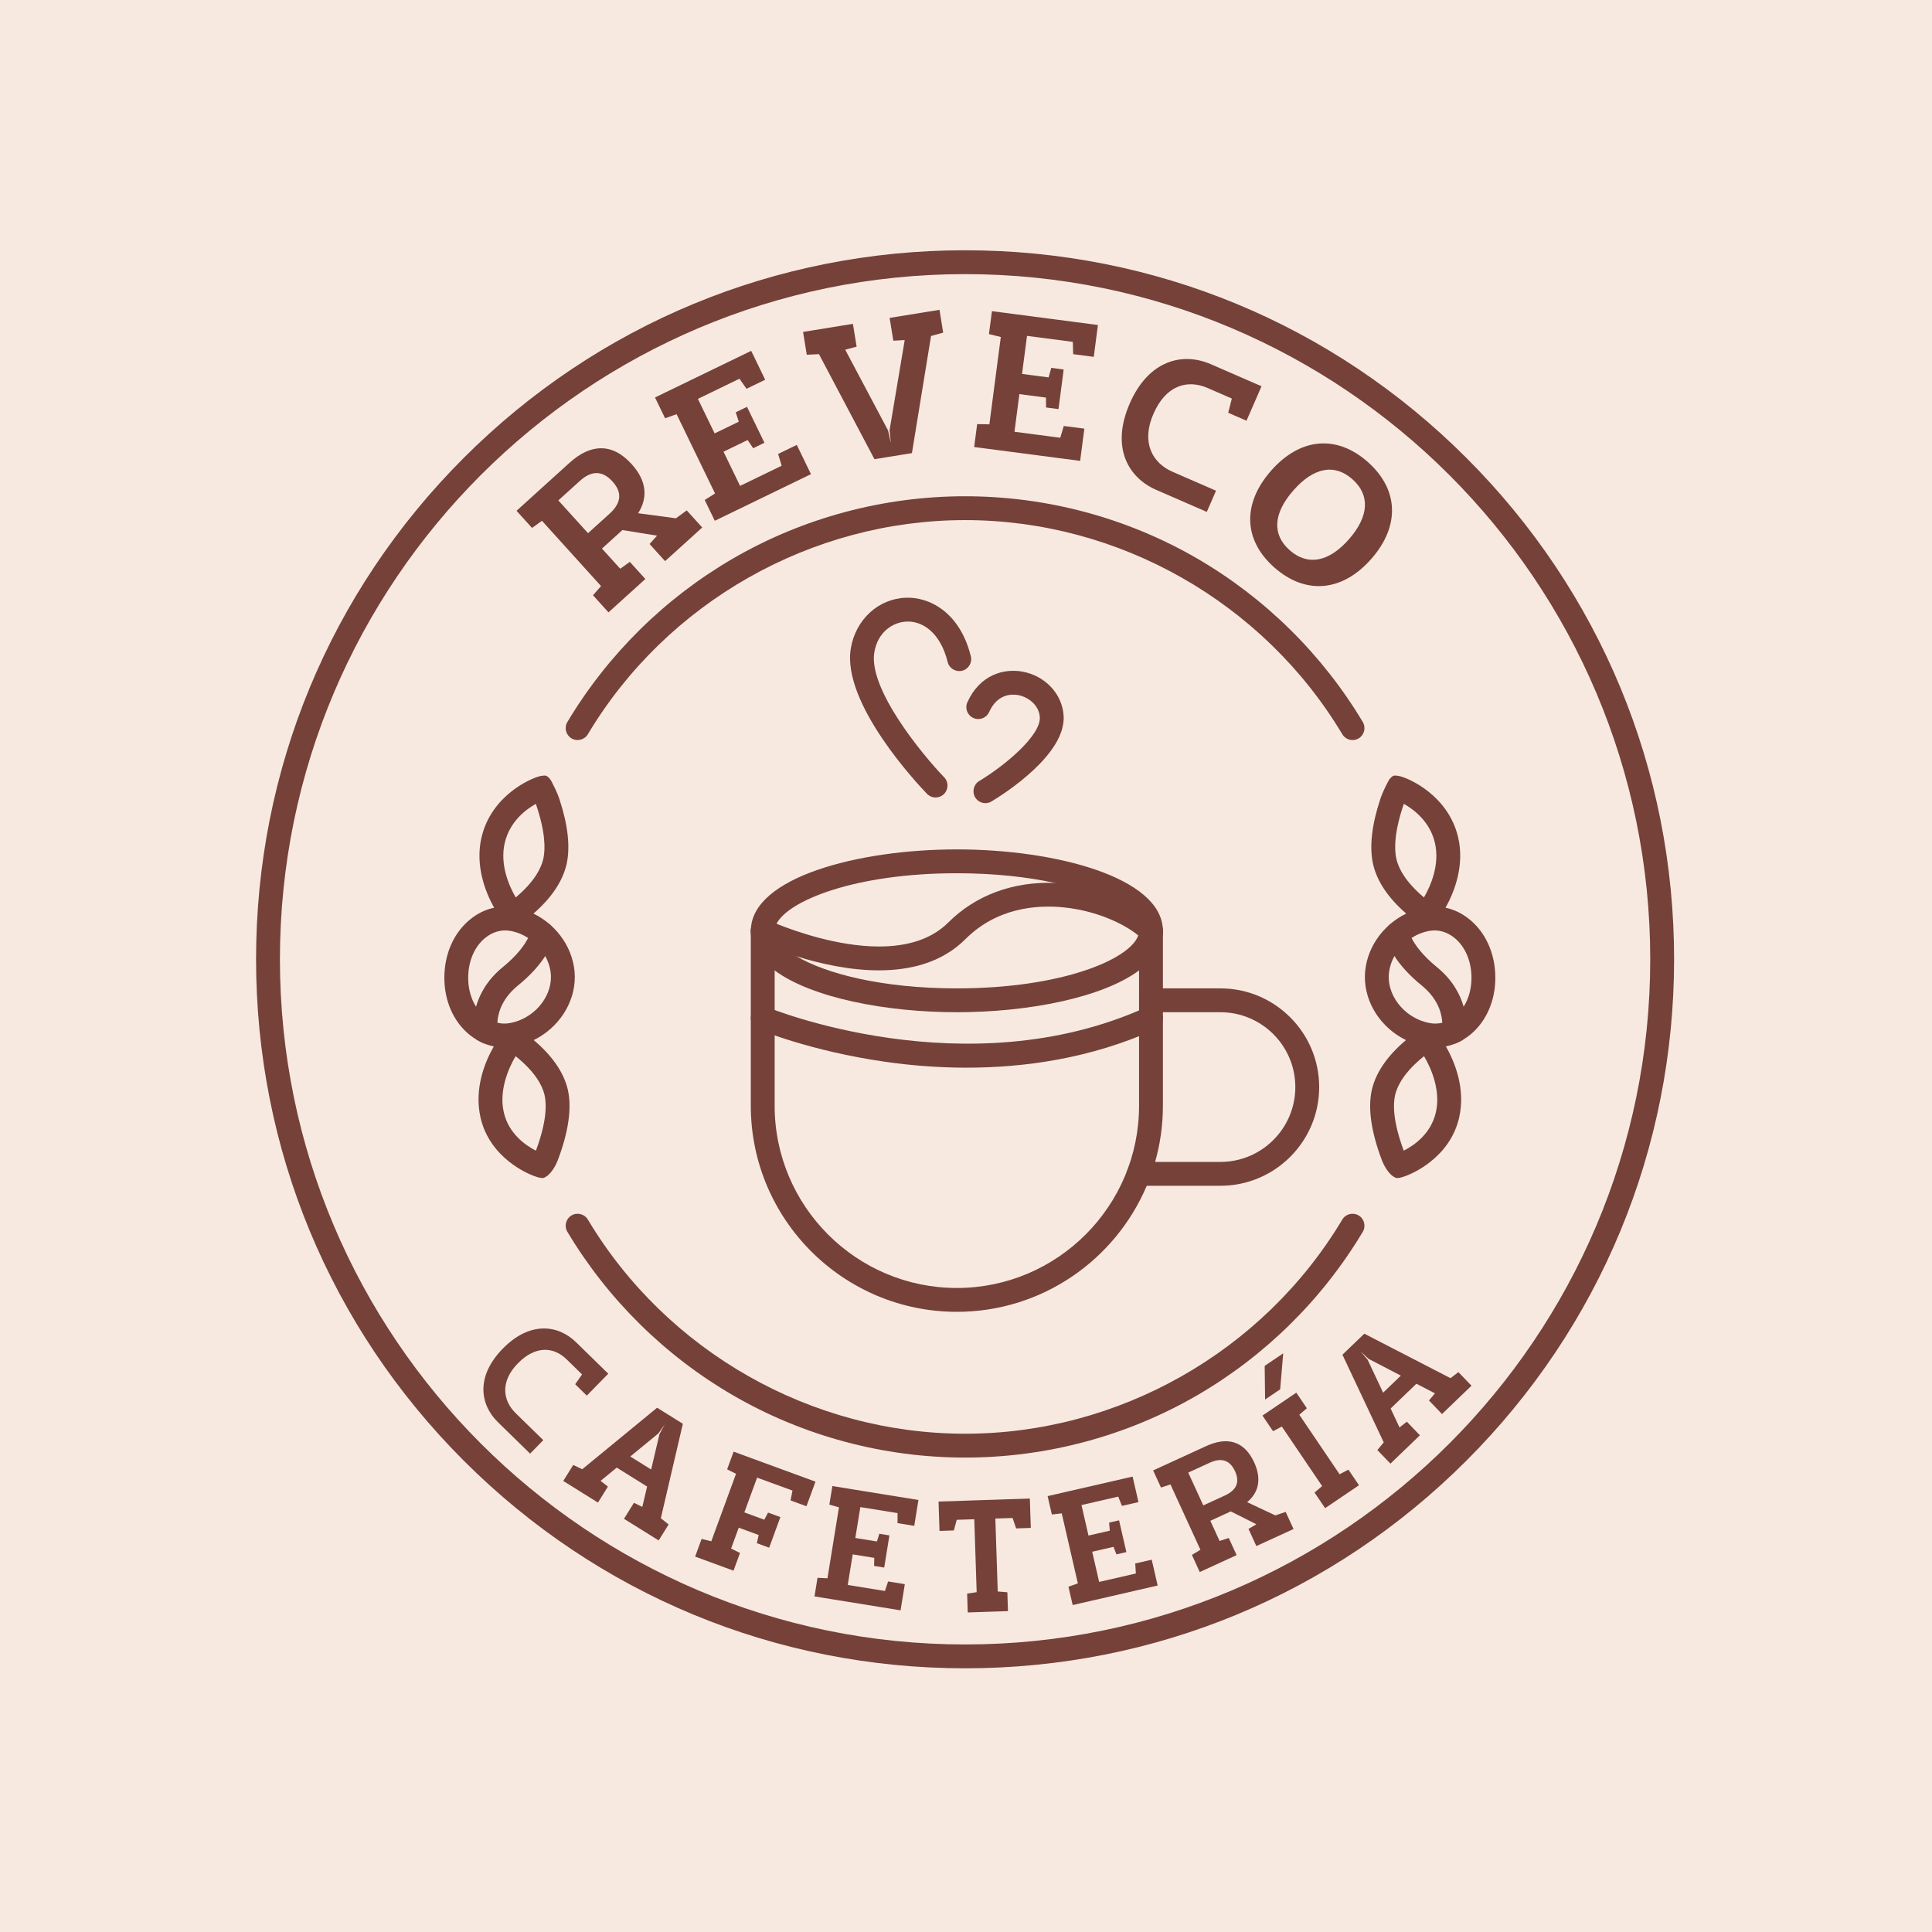 <svg xmlns="http://www.w3.org/2000/svg" xmlns:xlink="http://www.w3.org/1999/xlink" width="500" zoomAndPan="magnify" viewBox="0 0 375 375" height="500" preserveAspectRatio="xMidYMid meet" version="1.0"><defs><g/><clipPath id="22b29242ed"><path d="M 49.703 48.578 L 324.953 48.578 L 324.953 323.828 L 49.703 323.828 Z M 49.703 48.578 " clip-rule="nonzero"/></clipPath></defs><rect x="-37.5" width="450" fill="#ffffff" y="-37.5" height="450" fill-opacity="1"/><rect x="-37.5" width="450" fill="#ffffff" y="-37.5" height="450" fill-opacity="1"/><rect x="-37.5" width="450" fill="#f7e9e0" y="-37.5" height="450" fill-opacity="1"/><g clip-path="url(#22b29242ed)"><path fill="#754138" d="M 284.633 88.883 C 258.641 62.891 224.082 48.578 187.32 48.578 C 150.562 48.578 116 62.891 90.008 88.883 C 64.016 114.875 49.703 149.438 49.703 186.195 C 49.703 222.957 64.016 257.516 90.008 283.508 C 116 309.5 150.562 323.816 187.32 323.816 C 224.082 323.816 258.641 309.5 284.633 283.508 C 310.625 257.516 324.941 222.957 324.941 186.195 C 324.941 149.438 310.625 114.875 284.633 88.883 Z M 187.32 319.188 C 113.992 319.188 54.332 259.523 54.332 186.195 C 54.332 112.867 113.992 53.207 187.32 53.207 C 260.648 53.207 320.312 112.867 320.312 186.195 C 320.312 259.523 260.648 319.188 187.32 319.188 Z M 187.32 319.188 " fill-opacity="1" fill-rule="nonzero"/></g><path fill="#754138" d="M 263.719 143.316 C 263.34 143.535 262.938 143.645 262.531 143.645 C 261.742 143.645 260.973 143.238 260.539 142.516 C 245.211 116.879 217.156 100.953 187.32 100.953 C 157.488 100.953 129.43 116.879 114.102 142.516 C 113.449 143.609 112.027 143.969 110.926 143.316 C 109.832 142.656 109.473 141.238 110.129 140.137 C 117.969 127.027 129.094 116.051 142.305 108.391 C 155.926 100.496 171.492 96.324 187.32 96.324 C 203.152 96.324 218.719 100.496 232.34 108.391 C 245.547 116.051 256.676 127.031 264.516 140.137 C 265.168 141.238 264.809 142.66 263.719 143.316 Z M 263.719 143.316 " fill-opacity="1" fill-rule="nonzero"/><path fill="#754138" d="M 264.516 239.094 C 256.676 252.207 245.547 263.184 232.34 270.844 C 218.719 278.734 203.152 282.914 187.32 282.914 C 171.492 282.914 155.926 278.734 142.305 270.844 C 129.094 263.184 117.969 252.207 110.129 239.094 C 109.473 237.996 109.832 236.578 110.926 235.918 C 112.027 235.262 113.449 235.621 114.102 236.715 C 129.43 262.355 157.488 278.285 187.32 278.285 C 217.156 278.285 245.211 262.355 260.539 236.715 C 261.195 235.621 262.617 235.262 263.719 235.918 C 264.809 236.578 265.168 237.996 264.516 239.094 Z M 264.516 239.094 " fill-opacity="1" fill-rule="nonzero"/><path fill="#754138" d="M 225.719 180.672 L 225.719 214.629 C 225.719 218.41 225.191 222.059 224.207 225.527 C 223.762 227.109 223.219 228.656 222.582 230.156 C 216.508 244.516 202.273 254.625 185.723 254.625 C 163.672 254.625 145.73 236.68 145.73 214.629 L 145.73 180.672 C 145.73 180.59 145.734 180.504 145.742 180.422 C 145.77 180.172 145.84 179.926 145.949 179.688 C 145.957 179.68 145.957 179.668 145.961 179.664 C 146.008 179.566 146.059 179.473 146.117 179.387 C 146.117 179.387 146.125 179.379 146.125 179.375 C 146.184 179.289 146.246 179.207 146.316 179.133 C 146.32 179.125 146.328 179.121 146.328 179.121 C 146.402 179.039 146.477 178.965 146.559 178.898 L 146.574 178.883 C 146.645 178.824 146.719 178.766 146.801 178.723 C 146.816 178.711 146.828 178.703 146.84 178.699 C 146.93 178.641 147.016 178.594 147.102 178.559 C 147.199 178.512 147.305 178.477 147.41 178.449 C 147.5 178.418 147.598 178.398 147.699 178.387 C 147.715 178.379 147.73 178.379 147.742 178.379 C 147.844 178.363 147.945 178.355 148.043 178.355 C 148.305 178.355 148.566 178.398 148.82 178.488 C 148.883 178.512 148.949 178.535 149.004 178.57 C 149.012 178.57 149.023 178.57 149.027 178.574 C 149.047 178.582 149.059 178.594 149.074 178.598 C 149.84 178.977 150.359 179.762 150.359 180.672 L 150.359 214.629 C 150.359 234.129 166.227 249.996 185.723 249.996 C 205.223 249.996 221.09 234.129 221.09 214.629 L 221.09 180.672 C 221.09 179.391 222.125 178.355 223.406 178.355 C 224.039 178.355 224.621 178.617 225.043 179.035 C 225.102 179.09 225.152 179.148 225.199 179.207 C 225.25 179.27 225.297 179.336 225.336 179.398 C 225.383 179.461 225.418 179.523 225.453 179.594 C 225.488 179.652 225.512 179.711 225.535 179.77 C 225.57 179.836 225.59 179.906 225.613 179.98 C 225.637 180.051 225.656 180.125 225.672 180.203 C 225.691 180.281 225.703 180.359 225.707 180.434 C 225.715 180.516 225.719 180.594 225.719 180.672 Z M 225.719 180.672 " fill-opacity="1" fill-rule="nonzero"/><path fill="#754138" d="M 225.707 180.434 C 225.402 170.32 204.965 164.867 185.723 164.867 C 166.492 164.867 146.066 170.32 145.742 180.422 C 145.734 180.504 145.73 180.59 145.73 180.672 C 145.73 183.633 147.449 186.207 150.359 188.359 C 157.527 193.672 171.938 196.473 185.723 196.473 C 199.512 196.473 213.922 193.672 221.09 188.359 C 224 186.207 225.719 183.633 225.719 180.672 C 225.719 180.594 225.715 180.516 225.707 180.434 Z M 185.723 191.844 C 171.098 191.844 160.238 188.945 154.637 185.629 C 151.848 183.977 150.359 182.223 150.359 180.672 C 150.359 180.227 150.48 179.77 150.723 179.301 C 152.992 174.832 165.891 169.496 185.723 169.496 C 193.062 169.496 199.449 170.227 204.703 171.371 C 215.137 173.652 221.09 177.57 221.09 180.672 C 221.09 180.961 221.039 181.262 220.934 181.566 C 219.379 186.129 206.266 191.844 185.723 191.844 Z M 185.723 191.844 " fill-opacity="1" fill-rule="nonzero"/><path fill="#754138" d="M 256.051 211.004 C 256.051 221.562 247.457 230.156 236.891 230.156 L 221.02 230.156 C 219.742 230.156 218.707 229.117 218.707 227.84 C 218.707 226.562 219.742 225.527 221.02 225.527 L 236.891 225.527 C 244.906 225.527 251.422 219.012 251.422 211.004 C 251.422 202.992 244.906 196.473 236.891 196.473 L 223.406 196.473 C 222.781 196.473 222.211 196.223 221.797 195.82 C 221.363 195.402 221.09 194.812 221.09 194.16 C 221.09 192.887 222.125 191.844 223.406 191.844 L 236.891 191.844 C 247.457 191.844 256.051 200.438 256.051 211.004 Z M 256.051 211.004 " fill-opacity="1" fill-rule="nonzero"/><path fill="#754138" d="M 225.719 180.672 C 225.719 181.266 225.492 181.855 225.043 182.309 C 224.141 183.211 222.668 183.211 221.766 182.309 C 221.562 182.105 221.34 181.902 221.09 181.695 C 221.043 181.648 220.984 181.609 220.934 181.566 C 218.121 179.258 212.77 176.766 206.508 176.129 C 201.141 175.578 193.461 176.211 187.363 182.309 C 182.82 186.844 176.691 188.344 170.582 188.344 C 164.789 188.344 159.016 187 154.637 185.629 C 152.984 185.113 151.539 184.598 150.359 184.141 C 148.473 183.426 147.281 182.871 147.062 182.766 C 146.223 182.371 145.73 181.539 145.73 180.672 C 145.73 180.59 145.734 180.504 145.742 180.422 C 145.77 180.172 145.84 179.926 145.949 179.688 C 145.957 179.68 145.957 179.668 145.961 179.664 C 146.008 179.566 146.059 179.473 146.117 179.387 C 146.117 179.387 146.125 179.379 146.125 179.375 C 146.184 179.289 146.246 179.207 146.316 179.133 C 146.32 179.125 146.328 179.121 146.328 179.121 C 146.402 179.039 146.477 178.965 146.559 178.898 L 146.574 178.883 C 146.645 178.824 146.719 178.766 146.801 178.723 C 146.816 178.711 146.828 178.703 146.84 178.699 C 146.93 178.641 147.016 178.594 147.102 178.559 C 147.199 178.512 147.305 178.477 147.41 178.449 C 147.5 178.418 147.598 178.398 147.699 178.387 C 147.715 178.379 147.73 178.379 147.742 178.379 C 147.844 178.363 147.945 178.355 148.043 178.355 C 148.305 178.355 148.566 178.398 148.82 178.488 C 148.883 178.512 148.949 178.535 149.004 178.57 C 149.012 178.57 149.023 178.57 149.027 178.574 C 149.047 178.582 149.059 178.594 149.074 178.598 C 149.242 178.676 149.82 178.934 150.723 179.301 C 154.219 180.711 162.59 183.715 170.629 183.715 C 175.676 183.715 180.586 182.535 184.086 179.035 C 189.359 173.77 196.613 171.082 204.703 171.371 C 205.457 171.395 206.215 171.449 206.977 171.523 C 214.113 172.246 221.207 175.195 225.043 179.035 C 225.102 179.09 225.152 179.148 225.199 179.207 C 225.25 179.27 225.297 179.336 225.336 179.398 C 225.383 179.461 225.418 179.523 225.453 179.594 C 225.488 179.652 225.512 179.711 225.535 179.77 C 225.57 179.836 225.59 179.906 225.613 179.98 C 225.637 180.051 225.656 180.125 225.672 180.203 C 225.691 180.281 225.703 180.359 225.707 180.434 C 225.715 180.516 225.719 180.594 225.719 180.672 Z M 225.719 180.672 " fill-opacity="1" fill-rule="nonzero"/><path fill="#754138" d="M 187.621 207.234 C 181.762 207.234 176.387 206.75 171.797 206.09 C 157.367 204.02 147.566 199.945 147.152 199.77 C 145.973 199.273 145.422 197.918 145.914 196.738 C 146.406 195.559 147.766 195.008 148.941 195.5 C 149.324 195.664 187.555 211.324 222.449 195.523 C 223.613 194.996 224.984 195.512 225.512 196.676 C 226.035 197.84 225.523 199.211 224.359 199.734 C 211.734 205.465 198.797 207.234 187.621 207.234 Z M 187.621 207.234 " fill-opacity="1" fill-rule="nonzero"/><path fill="#754138" d="M 192.453 155.559 C 192.082 155.785 191.672 155.887 191.27 155.887 C 190.48 155.887 189.719 155.488 189.281 154.773 C 188.625 153.68 188.977 152.254 190.07 151.594 C 195.094 148.57 202.059 142.727 201.828 139.199 C 201.676 136.863 199.59 135.277 197.605 134.914 C 196.457 134.707 193.621 134.605 191.984 138.211 C 191.457 139.375 190.086 139.891 188.926 139.355 C 187.754 138.832 187.242 137.461 187.773 136.297 C 190.207 130.926 194.879 129.711 198.438 130.359 C 202.879 131.168 206.172 134.684 206.449 138.898 C 206.938 146.449 194.879 154.102 192.453 155.559 Z M 192.453 155.559 " fill-opacity="1" fill-rule="nonzero"/><path fill="#754138" d="M 186.75 130.188 C 185.504 130.492 184.254 129.742 183.941 128.496 C 182.461 122.535 178.863 120.527 175.992 120.645 C 173.348 120.742 170.379 122.625 169.707 126.605 C 168.5 133.727 179.082 146.531 183.258 150.867 C 184.152 151.785 184.121 153.25 183.203 154.141 C 182.758 154.574 182.172 154.789 181.598 154.789 C 180.992 154.789 180.383 154.551 179.934 154.082 C 178.227 152.316 163.332 136.523 165.145 125.836 C 166.086 120.258 170.477 116.219 175.82 116.016 C 180.285 115.844 186.281 118.719 188.438 127.379 C 188.746 128.625 187.988 129.879 186.75 130.188 Z M 186.75 130.188 " fill-opacity="1" fill-rule="nonzero"/><path fill="#754138" d="M 285.305 178.512 C 283.875 177.328 282.262 176.539 280.578 176.188 C 279.277 175.91 277.93 175.887 276.586 176.133 C 275.309 176.367 274.086 176.77 272.945 177.328 C 268.254 179.602 264.988 184.344 264.922 189.535 L 264.922 189.551 C 264.887 194.75 268.133 199.551 272.895 201.883 C 274.035 202.449 275.266 202.867 276.555 203.117 C 277.238 203.25 277.922 203.312 278.594 203.312 C 279.289 203.312 279.969 203.242 280.641 203.105 C 281.273 202.98 281.898 202.793 282.5 202.547 C 282.992 202.348 283.477 202.109 283.945 201.832 C 284.465 201.52 284.969 201.164 285.457 200.766 C 288.527 198.207 290.277 194.164 290.242 189.668 C 290.211 185.145 288.414 181.074 285.305 178.512 Z M 284.09 195.398 C 283.645 196.09 283.113 196.699 282.5 197.207 C 281.723 197.852 280.855 198.289 279.945 198.516 C 279.133 198.711 278.281 198.73 277.438 198.566 C 272.988 197.719 269.527 193.77 269.551 189.594 C 269.566 188.188 269.973 186.809 270.66 185.57 C 271.441 184.164 272.594 182.938 273.98 182.055 C 275.016 181.387 276.176 180.914 277.414 180.688 C 279.137 180.371 280.891 180.867 282.355 182.078 C 284.402 183.773 285.59 186.551 285.613 189.703 C 285.629 191.855 285.086 193.836 284.09 195.398 Z M 284.09 195.398 " fill-opacity="1" fill-rule="nonzero"/><path fill="#754138" d="M 284.09 195.398 C 283.414 193 281.945 190.246 279.031 187.828 C 275.988 185.371 274.594 183.281 273.98 182.055 C 273.688 181.469 273.566 181.074 273.531 180.938 C 273.531 180.961 273.531 180.977 273.535 180.996 C 273.531 180.973 273.531 180.953 273.523 180.93 L 273.523 180.914 C 273.52 180.906 273.52 180.902 273.52 180.895 C 273.344 179.734 272.297 178.871 271.113 178.934 C 269.832 179 268.855 180.086 268.918 181.363 C 268.926 181.395 269.035 183.043 270.66 185.57 C 271.707 187.215 273.398 189.223 276.098 191.402 C 279.277 194.055 279.879 196.969 279.945 198.516 C 279.969 199.066 279.93 199.441 279.914 199.574 C 279.836 199.859 279.812 200.16 279.855 200.465 L 280.094 202.203 L 282.5 202.547 C 282.992 202.348 283.477 202.109 283.945 201.832 L 284.27 201.098 C 284.605 200.34 284.855 198.098 284.09 195.398 Z M 279.938 199.492 C 280.047 199.082 280.301 198.684 280.664 198.383 C 280.324 198.672 280.07 199.059 279.938 199.492 Z M 279.938 199.492 " fill-opacity="1" fill-rule="nonzero"/><path fill="#754138" d="M 283.008 162.449 L 283.004 162.445 C 281.094 154.465 273.645 151.16 271.824 150.688 C 271.816 150.688 271.816 150.688 271.812 150.68 C 271.754 150.668 271.703 150.656 271.656 150.645 L 271.637 150.645 C 271.574 150.629 271.523 150.617 271.465 150.613 C 270.914 150.508 270.637 150.535 270.566 150.547 C 270.555 150.547 270.551 150.547 270.551 150.547 C 270.059 150.723 269.695 151.234 269.52 151.527 C 269.449 151.641 269.418 151.723 269.418 151.723 C 268.941 152.629 268.359 153.824 268.012 154.812 C 267.965 154.934 267.922 155.055 267.891 155.172 C 266.238 160.184 265.777 164.387 266.512 167.727 C 267.285 171.066 269.445 174.289 272.945 177.328 C 273.477 177.801 274.047 178.266 274.641 178.723 L 274.66 179.078 L 277.297 180.227 L 278.402 179.305 C 278.664 179.086 279.59 177.953 280.578 176.188 C 282.344 173.039 284.305 167.902 283.008 162.449 Z M 271.031 166.707 C 270.621 164.855 270.586 161.547 272.484 156.023 C 273.484 156.59 274.746 157.457 275.879 158.684 C 277.012 159.914 278.016 161.508 278.5 163.527 C 279.52 167.801 277.691 171.945 276.391 174.191 C 272.707 171.105 271.43 168.449 271.031 166.707 Z M 271.031 166.707 " fill-opacity="1" fill-rule="nonzero"/><path fill="#754138" d="M 280.641 203.105 C 280.457 202.781 280.27 202.48 280.094 202.203 C 279.258 200.887 278.547 200.055 278.328 199.887 L 277.148 198.977 L 274.52 200.352 L 274.531 200.594 C 273.957 201.02 273.414 201.449 272.895 201.883 C 269.328 204.891 267.121 208.078 266.305 211.395 C 265.457 214.984 266.113 219.637 268.242 225.246 C 268.242 225.258 268.246 225.27 268.254 225.281 C 268.266 225.312 268.277 225.34 268.289 225.371 C 268.52 225.926 269.516 228.156 271.031 228.648 L 271.035 228.648 C 271.078 228.656 271.117 228.656 271.164 228.656 C 271.371 228.656 271.602 228.633 271.848 228.57 C 273.051 228.273 275.457 227.273 277.781 225.387 C 280.109 223.508 282.355 220.734 283.223 216.902 C 284.465 211.406 282.457 206.273 280.641 203.105 Z M 278.707 215.879 C 277.766 220.039 274.516 222.301 272.465 223.344 C 270.348 217.656 270.371 214.305 270.805 212.477 C 271.234 210.723 272.57 208.078 276.406 205 C 277.812 207.375 279.664 211.668 278.707 215.879 Z M 278.707 215.879 " fill-opacity="1" fill-rule="nonzero"/><path fill="#754138" d="M 91.184 178.512 C 92.613 177.328 94.227 176.539 95.91 176.188 C 97.215 175.91 98.562 175.887 99.902 176.133 C 101.184 176.367 102.402 176.77 103.543 177.328 C 108.234 179.602 111.5 184.344 111.57 189.535 L 111.57 189.551 C 111.602 194.75 108.355 199.551 103.594 201.883 C 102.457 202.449 101.223 202.867 99.934 203.117 C 99.25 203.25 98.566 203.312 97.895 203.312 C 97.203 203.312 96.52 203.242 95.848 203.105 C 95.215 202.98 94.594 202.793 93.988 202.547 C 93.5 202.348 93.012 202.109 92.543 201.832 C 92.023 201.52 91.52 201.164 91.035 200.766 C 87.961 198.207 86.215 194.164 86.25 189.668 C 86.277 185.145 88.078 181.074 91.184 178.512 Z M 92.398 195.398 C 92.844 196.09 93.375 196.699 93.988 197.207 C 94.766 197.852 95.633 198.289 96.543 198.516 C 97.359 198.711 98.207 198.73 99.055 198.566 C 103.504 197.719 106.961 193.77 106.941 189.594 C 106.922 188.188 106.516 186.809 105.828 185.57 C 105.047 184.164 103.895 182.938 102.508 182.055 C 101.473 181.387 100.312 180.914 99.074 180.688 C 97.352 180.371 95.598 180.867 94.133 182.078 C 92.086 183.773 90.898 186.551 90.879 189.703 C 90.859 191.855 91.402 193.836 92.398 195.398 Z M 92.398 195.398 " fill-opacity="1" fill-rule="nonzero"/><path fill="#754138" d="M 92.398 195.398 C 93.074 193 94.547 190.246 97.457 187.828 C 100.5 185.371 101.895 183.281 102.508 182.055 C 102.801 181.469 102.926 181.074 102.957 180.938 C 102.957 180.961 102.957 180.977 102.953 180.996 C 102.957 180.973 102.957 180.953 102.965 180.93 L 102.965 180.914 C 102.969 180.906 102.969 180.902 102.969 180.895 C 103.145 179.734 104.191 178.871 105.379 178.934 C 106.656 179 107.633 180.086 107.57 181.363 C 107.566 181.395 107.453 183.043 105.828 185.57 C 104.781 187.215 103.09 189.223 100.391 191.402 C 97.215 194.055 96.609 196.969 96.543 198.516 C 96.52 199.066 96.559 199.441 96.578 199.574 C 96.652 199.859 96.676 200.16 96.633 200.465 L 96.398 202.203 L 93.988 202.547 C 93.5 202.348 93.012 202.109 92.543 201.832 L 92.219 201.098 C 91.883 200.34 91.637 198.098 92.398 195.398 Z M 96.555 199.492 C 96.445 199.082 96.188 198.684 95.824 198.383 C 96.164 198.672 96.422 199.059 96.555 199.492 Z M 96.555 199.492 " fill-opacity="1" fill-rule="nonzero"/><path fill="#754138" d="M 93.48 162.449 L 93.488 162.445 C 95.395 154.465 102.844 151.16 104.664 150.688 C 104.672 150.688 104.672 150.688 104.676 150.68 C 104.734 150.668 104.785 150.656 104.832 150.645 L 104.852 150.645 C 104.914 150.629 104.965 150.617 105.023 150.613 C 105.574 150.508 105.852 150.535 105.922 150.547 C 105.934 150.547 105.938 150.547 105.938 150.547 C 106.43 150.723 106.793 151.234 106.969 151.527 C 107.039 151.641 107.074 151.723 107.074 151.723 C 107.547 152.629 108.133 153.824 108.48 154.812 C 108.523 154.934 108.566 155.055 108.602 155.172 C 110.25 160.184 110.711 164.387 109.977 167.727 C 109.203 171.066 107.043 174.289 103.543 177.328 C 103.012 177.801 102.445 178.266 101.848 178.723 L 101.832 179.078 L 99.191 180.227 L 98.086 179.305 C 97.828 179.086 96.902 177.953 95.91 176.188 C 94.145 173.039 92.184 167.902 93.48 162.449 Z M 105.457 166.707 C 105.867 164.855 105.902 161.547 104.008 156.023 C 103.004 156.59 101.742 157.457 100.609 158.684 C 99.477 159.914 98.473 161.508 97.988 163.527 C 96.969 167.801 98.797 171.945 100.102 174.191 C 103.781 171.105 105.059 168.449 105.457 166.707 Z M 105.457 166.707 " fill-opacity="1" fill-rule="nonzero"/><path fill="#754138" d="M 95.848 203.105 C 96.031 202.781 96.219 202.48 96.398 202.203 C 97.23 200.887 97.941 200.055 98.16 199.887 L 99.344 198.977 L 101.969 200.352 L 101.957 200.594 C 102.531 201.02 103.074 201.449 103.594 201.883 C 107.16 204.891 109.371 208.078 110.188 211.395 C 111.031 214.984 110.375 219.637 108.246 225.246 C 108.246 225.258 108.242 225.27 108.234 225.281 C 108.223 225.312 108.211 225.34 108.199 225.371 C 107.969 225.926 106.973 228.156 105.457 228.648 L 105.453 228.648 C 105.41 228.656 105.371 228.656 105.324 228.656 C 105.117 228.656 104.887 228.633 104.641 228.57 C 103.438 228.273 101.031 227.273 98.707 225.387 C 96.379 223.508 94.133 220.734 93.266 216.902 C 92.023 211.406 94.031 206.273 95.848 203.105 Z M 97.781 215.879 C 98.723 220.039 101.977 222.301 104.023 223.344 C 106.141 217.656 106.117 214.305 105.684 212.477 C 105.254 210.723 103.918 208.078 100.082 205 C 98.676 207.375 96.824 211.668 97.781 215.879 Z M 97.781 215.879 " fill-opacity="1" fill-rule="nonzero"/><path fill="#754138" d="M 271.812 150.68 C 271.75 150.668 271.691 150.656 271.637 150.645 L 271.656 150.645 C 271.703 150.656 271.754 150.668 271.812 150.68 Z M 271.812 150.68 " fill-opacity="1" fill-rule="nonzero"/><g fill="#754138" fill-opacity="1"><g transform="translate(117.262, 119.626)"><g><path d="M -13.996 -17.156 L -12.07 -18.543 L -0.598 -5.867 L -2.164 -4.09 L 0.844 -0.766 L 2.59 -2.348 L 6.309 -5.711 L 8 -7.242 L 4.988 -10.566 L 3.121 -9.234 L -0.422 -13.148 L 3.547 -16.742 L 10.273 -15.656 L 8.82 -14.035 L 11.828 -10.711 L 13.578 -12.293 L 17.293 -15.656 L 19.039 -17.238 L 16.031 -20.562 L 13.938 -19.023 L 6.59 -20.008 C 8.512 -22.98 8.301 -26.273 5.34 -29.539 C 1.465 -33.82 -2.754 -33.383 -6.695 -29.816 L -11.539 -25.43 L -12.555 -24.512 L -13.289 -23.848 L -15.258 -22.062 L -17.004 -20.48 Z M -8.891 -22.5 L -4.719 -26.273 C -2.691 -28.109 -0.52 -28.539 1.621 -26.172 C 3.766 -23.809 3.07 -21.742 1.043 -19.906 L -3.125 -16.133 Z M -8.891 -22.5 "/></g></g></g><g fill="#754138" fill-opacity="1"><g transform="translate(137.715, 101.579)"><g><path d="M -8.457 -25.457 L -10.578 -24.43 L -8.621 -20.395 L -6.387 -21.184 L 1.074 -5.797 L -0.93 -4.531 L 1.027 -0.496 L 3.145 -1.523 L 5.059 -2.453 L 5.539 -2.684 L 7.66 -3.711 L 15.18 -7.359 L 19.691 -9.547 L 17.969 -13.102 L 16.941 -15.223 L 13.316 -13.465 L 14.004 -11.18 L 5.934 -7.27 L 2.719 -13.902 L 7.402 -16.172 L 8.473 -14.578 L 10.66 -15.641 L 9.832 -17.348 L 8.105 -20.902 L 7.277 -22.613 L 5.09 -21.555 L 5.68 -19.727 L 0.996 -17.457 L -2.254 -24.156 L 5.816 -28.07 L 7.184 -26.117 L 10.809 -27.871 L 9.781 -29.992 L 8.09 -33.48 L 3.578 -31.293 L -3.945 -27.645 L -6.062 -26.617 L -6.543 -26.387 Z M -8.457 -25.457 "/></g></g></g><g fill="#754138" fill-opacity="1"><g transform="translate(159.753, 90.743)"><g><path d="M 4.301 -22.867 L 6.516 -23.457 L 5.797 -27.883 L 3.473 -27.508 L -1.629 -26.68 L -3.879 -26.316 L -3.16 -21.891 L -0.793 -22.004 L 9.977 -1.617 L 12.152 -1.969 L 15.078 -2.441 L 17.254 -2.797 L 20.961 -25.527 L 23.316 -26.18 L 22.602 -30.605 L 20.273 -30.23 L 15.176 -29.402 L 12.922 -29.039 L 13.641 -24.613 L 15.852 -24.738 L 12.914 -7.25 L 13.164 -4.75 L 12.613 -7.203 Z M 4.301 -22.867 "/></g></g></g><g fill="#754138" fill-opacity="1"><g transform="translate(187.955, 86.618)"><g><path d="M 6.918 -25.918 L 4.582 -26.223 L 4 -21.777 L 6.301 -21.207 L 4.082 -4.254 L 1.711 -4.297 L 1.129 0.148 L 3.465 0.453 L 5.574 0.73 L 6.102 0.797 L 8.438 1.105 L 16.727 2.188 L 21.699 2.84 L 22.211 -1.078 L 22.52 -3.414 L 18.523 -3.938 L 17.844 -1.648 L 8.953 -2.812 L 9.906 -10.121 L 15.07 -9.445 L 15.086 -7.527 L 17.496 -7.215 L 17.746 -9.098 L 18.258 -13.016 L 18.504 -14.898 L 16.094 -15.215 L 15.582 -13.363 L 10.422 -14.039 L 11.387 -21.426 L 20.277 -20.262 L 20.348 -17.875 L 24.344 -17.352 L 24.648 -19.688 L 25.152 -23.531 L 20.18 -24.184 L 11.891 -25.266 L 9.555 -25.574 L 9.027 -25.641 Z M 6.918 -25.918 "/></g></g></g><g fill="#754138" fill-opacity="1"><g transform="translate(212.363, 89.832)"><g><path d="M 26.734 -12.477 L 26.031 -9.715 L 29.582 -8.168 L 30.707 -10.746 L 32.496 -14.859 L 27.898 -16.859 L 22.672 -19.137 C 17.238 -21.504 10.613 -19.996 6.91 -11.496 C 3.211 -2.996 6.617 2.883 12.055 5.25 L 21.875 9.527 L 23.668 5.418 L 15.238 1.746 C 11.266 0.016 9.113 -3.988 11.512 -9.492 C 13.938 -15.066 18.094 -16.238 22.066 -14.508 Z M 26.734 -12.477 "/></g></g></g><g fill="#754138" fill-opacity="1"><g transform="translate(236.615, 100.223)"><g><path d="M 28.816 -10.602 C 22.762 -15.914 15.699 -15.238 10.086 -8.844 C 4.473 -2.445 4.719 4.645 10.773 9.961 C 16.828 15.273 23.945 14.648 29.562 8.25 C 35.176 1.855 34.871 -5.289 28.816 -10.602 Z M 25.859 -7.23 C 29.344 -4.176 29.129 -0.016 25.219 4.441 C 21.312 8.895 17.215 9.648 13.73 6.59 C 10.246 3.531 10.516 -0.578 14.426 -5.031 C 18.336 -9.488 22.375 -10.289 25.859 -7.23 Z M 25.859 -7.23 "/></g></g></g><g fill="#754138" fill-opacity="1"><g transform="translate(88.974, 268.542)"><g><path d="M 24.004 -1.762 L 22.668 0.137 L 24.926 2.348 L 26.531 0.707 L 29.09 -1.906 L 26.164 -4.766 L 22.836 -8.016 C 19.379 -11.398 13.891 -12.168 8.605 -6.762 C 3.316 -1.352 4.211 4.117 7.668 7.496 L 13.918 13.609 L 16.477 10.992 L 11.113 5.75 C 8.586 3.277 8.105 -0.398 11.531 -3.902 C 14.996 -7.445 18.508 -7.137 21.035 -4.664 Z M 24.004 -1.762 "/></g></g></g><g fill="#754138" fill-opacity="1"><g transform="translate(108.856, 287.157)"><g><path d="M 22.266 -11.688 L 20.16 -13 L 18.688 -13.918 L 4.156 -1.977 L 2.41 -2.809 L 0.473 0.297 L 2.051 1.277 L 5.629 3.512 L 7.207 4.492 L 9.141 1.391 L 7.715 0.281 L 10.855 -2.293 L 16.746 1.383 L 15.816 5.332 L 14.191 4.539 L 12.258 7.645 L 13.836 8.625 L 17.414 10.855 L 18.992 11.84 L 20.926 8.738 L 19.41 7.535 L 23.684 -10.801 Z M 20.164 -10.66 L 19.152 -8.805 L 17.531 -1.926 L 13.48 -4.453 L 18.941 -8.938 Z M 20.164 -10.66 "/></g></g></g><g fill="#754138" fill-opacity="1"><g transform="translate(134.051, 301.816)"><g><path d="M 7.086 -16.617 L 8.812 -15.754 L 4.012 -2.656 L 2.133 -3.113 L 0.875 0.32 L 2.676 0.98 L 6.52 2.391 L 8.324 3.051 L 9.582 -0.383 L 7.852 -1.246 L 9.336 -5.293 L 13.207 -3.875 L 12.855 -2.285 L 15.242 -1.41 L 15.797 -2.922 L 16.887 -5.891 L 17.418 -7.348 L 15.031 -8.223 L 14.297 -6.84 L 10.426 -8.262 L 12.902 -15.012 L 19.77 -12.496 L 19.398 -10.582 L 22.484 -9.453 L 23.145 -11.258 L 24.234 -14.227 L 20.391 -15.633 L 13.988 -17.98 L 12.184 -18.645 L 11.836 -18.77 L 10.148 -19.391 L 8.344 -20.051 Z M 7.086 -16.617 "/></g></g></g><g fill="#754138" fill-opacity="1"><g transform="translate(157.176, 309.712)"><g><path d="M 6.281 -20.965 L 4.387 -21.27 L 3.801 -17.66 L 5.664 -17.141 L 3.434 -3.367 L 1.504 -3.461 L 0.918 0.148 L 2.816 0.457 L 4.527 0.734 L 4.957 0.801 L 6.855 1.109 L 13.586 2.199 L 17.625 2.852 L 18.141 -0.328 L 18.449 -2.227 L 15.203 -2.75 L 14.59 -0.902 L 7.371 -2.074 L 8.332 -8.008 L 12.523 -7.332 L 12.488 -5.766 L 14.449 -5.449 L 14.695 -6.977 L 15.211 -10.16 L 15.457 -11.691 L 13.5 -12.008 L 13.039 -10.512 L 8.844 -11.191 L 9.816 -17.188 L 17.039 -16.02 L 17.035 -14.074 L 20.281 -13.547 L 20.586 -15.445 L 21.094 -18.566 L 17.055 -19.219 L 10.32 -20.309 L 8.426 -20.617 L 7.996 -20.688 Z M 6.281 -20.965 "/></g></g></g><g fill="#754138" fill-opacity="1"><g transform="translate(182.325, 313.155)"><g><path d="M 2.82 -16.098 L 3.375 -18.16 L 6.781 -18.273 L 7.246 -4.113 L 5.395 -3.836 L 5.516 -0.18 L 7.375 -0.242 L 11.465 -0.375 L 13.32 -0.438 L 13.203 -4.094 L 11.336 -4.25 L 10.871 -18.406 L 14.219 -18.516 L 14.906 -16.492 L 17.754 -16.586 L 17.688 -18.629 L 17.566 -22.285 L 12.984 -22.137 L 10.754 -22.062 L 6.664 -21.93 L 4.371 -21.852 L -0.152 -21.703 L -0.035 -18.051 L 0.035 -16.004 Z M 2.82 -16.098 "/></g></g></g><g fill="#754138" fill-opacity="1"><g transform="translate(207.3, 311.751)"><g><path d="M -2.082 -21.785 L -3.957 -21.355 L -3.137 -17.789 L -1.215 -18.008 L 1.91 -4.414 L 0.086 -3.773 L 0.906 -0.207 L 2.777 -0.641 L 4.473 -1.027 L 4.895 -1.125 L 6.766 -1.555 L 13.414 -3.086 L 17.398 -4 L 16.68 -7.145 L 16.246 -9.016 L 13.047 -8.281 L 13.172 -6.336 L 6.043 -4.699 L 4.695 -10.559 L 8.836 -11.512 L 9.395 -10.047 L 11.328 -10.492 L 10.98 -12.004 L 10.258 -15.145 L 9.91 -16.656 L 7.977 -16.211 L 8.113 -14.652 L 3.973 -13.699 L 2.613 -19.621 L 9.742 -21.262 L 10.473 -19.457 L 13.676 -20.195 L 13.246 -22.066 L 12.539 -25.148 L 8.551 -24.23 L 1.902 -22.703 L 0.031 -22.273 L -0.391 -22.176 Z M -2.082 -21.785 "/></g></g></g><g fill="#754138" fill-opacity="1"><g transform="translate(232.026, 305.518)"><g><path d="M -6.676 -16.785 L -4.84 -17.391 L 0.977 -4.711 L -0.68 -3.711 L 0.844 -0.387 L 2.594 -1.188 L 6.312 -2.895 L 8 -3.672 L 6.477 -6.996 L 4.695 -6.418 L 2.898 -10.332 L 6.871 -12.156 L 11.836 -9.66 L 10.309 -8.754 L 11.832 -5.43 L 13.582 -6.23 L 17.301 -7.934 L 19.047 -8.738 L 17.52 -12.062 L 15.516 -11.379 L 10.039 -13.949 C 12.266 -15.789 12.906 -18.402 11.41 -21.672 C 9.445 -25.953 6.055 -26.648 2.109 -24.84 L -2.734 -22.617 L -3.75 -22.152 L -4.48 -21.816 L -6.453 -20.91 L -8.203 -20.109 Z M -1.391 -19.688 L 2.777 -21.602 C 4.809 -22.531 6.605 -22.332 7.688 -19.965 C 8.773 -17.598 7.727 -16.164 5.699 -15.23 L 1.531 -13.32 Z M -1.391 -19.688 "/></g></g></g><g fill="#754138" fill-opacity="1"><g transform="translate(256.433, 293.254)"><g><path d="M -7.363 -30.574 L -10.957 -28.141 L -10.879 -21.605 L -7.953 -23.586 Z M -9.34 -15.461 L -7.629 -16.359 L 0.191 -4.809 L -1.281 -3.551 L 0.77 -0.52 L 2.363 -1.598 L 5.75 -3.891 L 7.344 -4.969 L 5.293 -7.996 L 3.578 -7.102 L -4.238 -18.652 L -2.77 -19.91 L -4.82 -22.938 L -6.41 -21.863 L -9.797 -19.57 L -11.391 -18.492 Z M -9.34 -15.461 "/></g></g></g><g fill="#754138" fill-opacity="1"><g transform="translate(269.481, 284.476)"><g><path d="M -5.875 -24.449 L -7.664 -22.73 L -8.914 -21.527 L -0.898 -4.512 L -2.133 -3.023 L 0.402 -0.387 L 1.742 -1.676 L 4.781 -4.598 L 6.121 -5.887 L 3.59 -8.523 L 2.164 -7.41 L 0.438 -11.086 L 5.445 -15.895 L 9.047 -14.027 L 7.879 -12.648 L 10.414 -10.012 L 11.754 -11.301 L 14.793 -14.223 L 16.133 -15.512 L 13.598 -18.148 L 12.062 -16.973 L -4.668 -25.609 Z M -5.395 -22.16 L -3.844 -20.727 L 2.426 -17.469 L -1.016 -14.16 L -4.023 -20.555 Z M -5.395 -22.16 "/></g></g></g></svg>